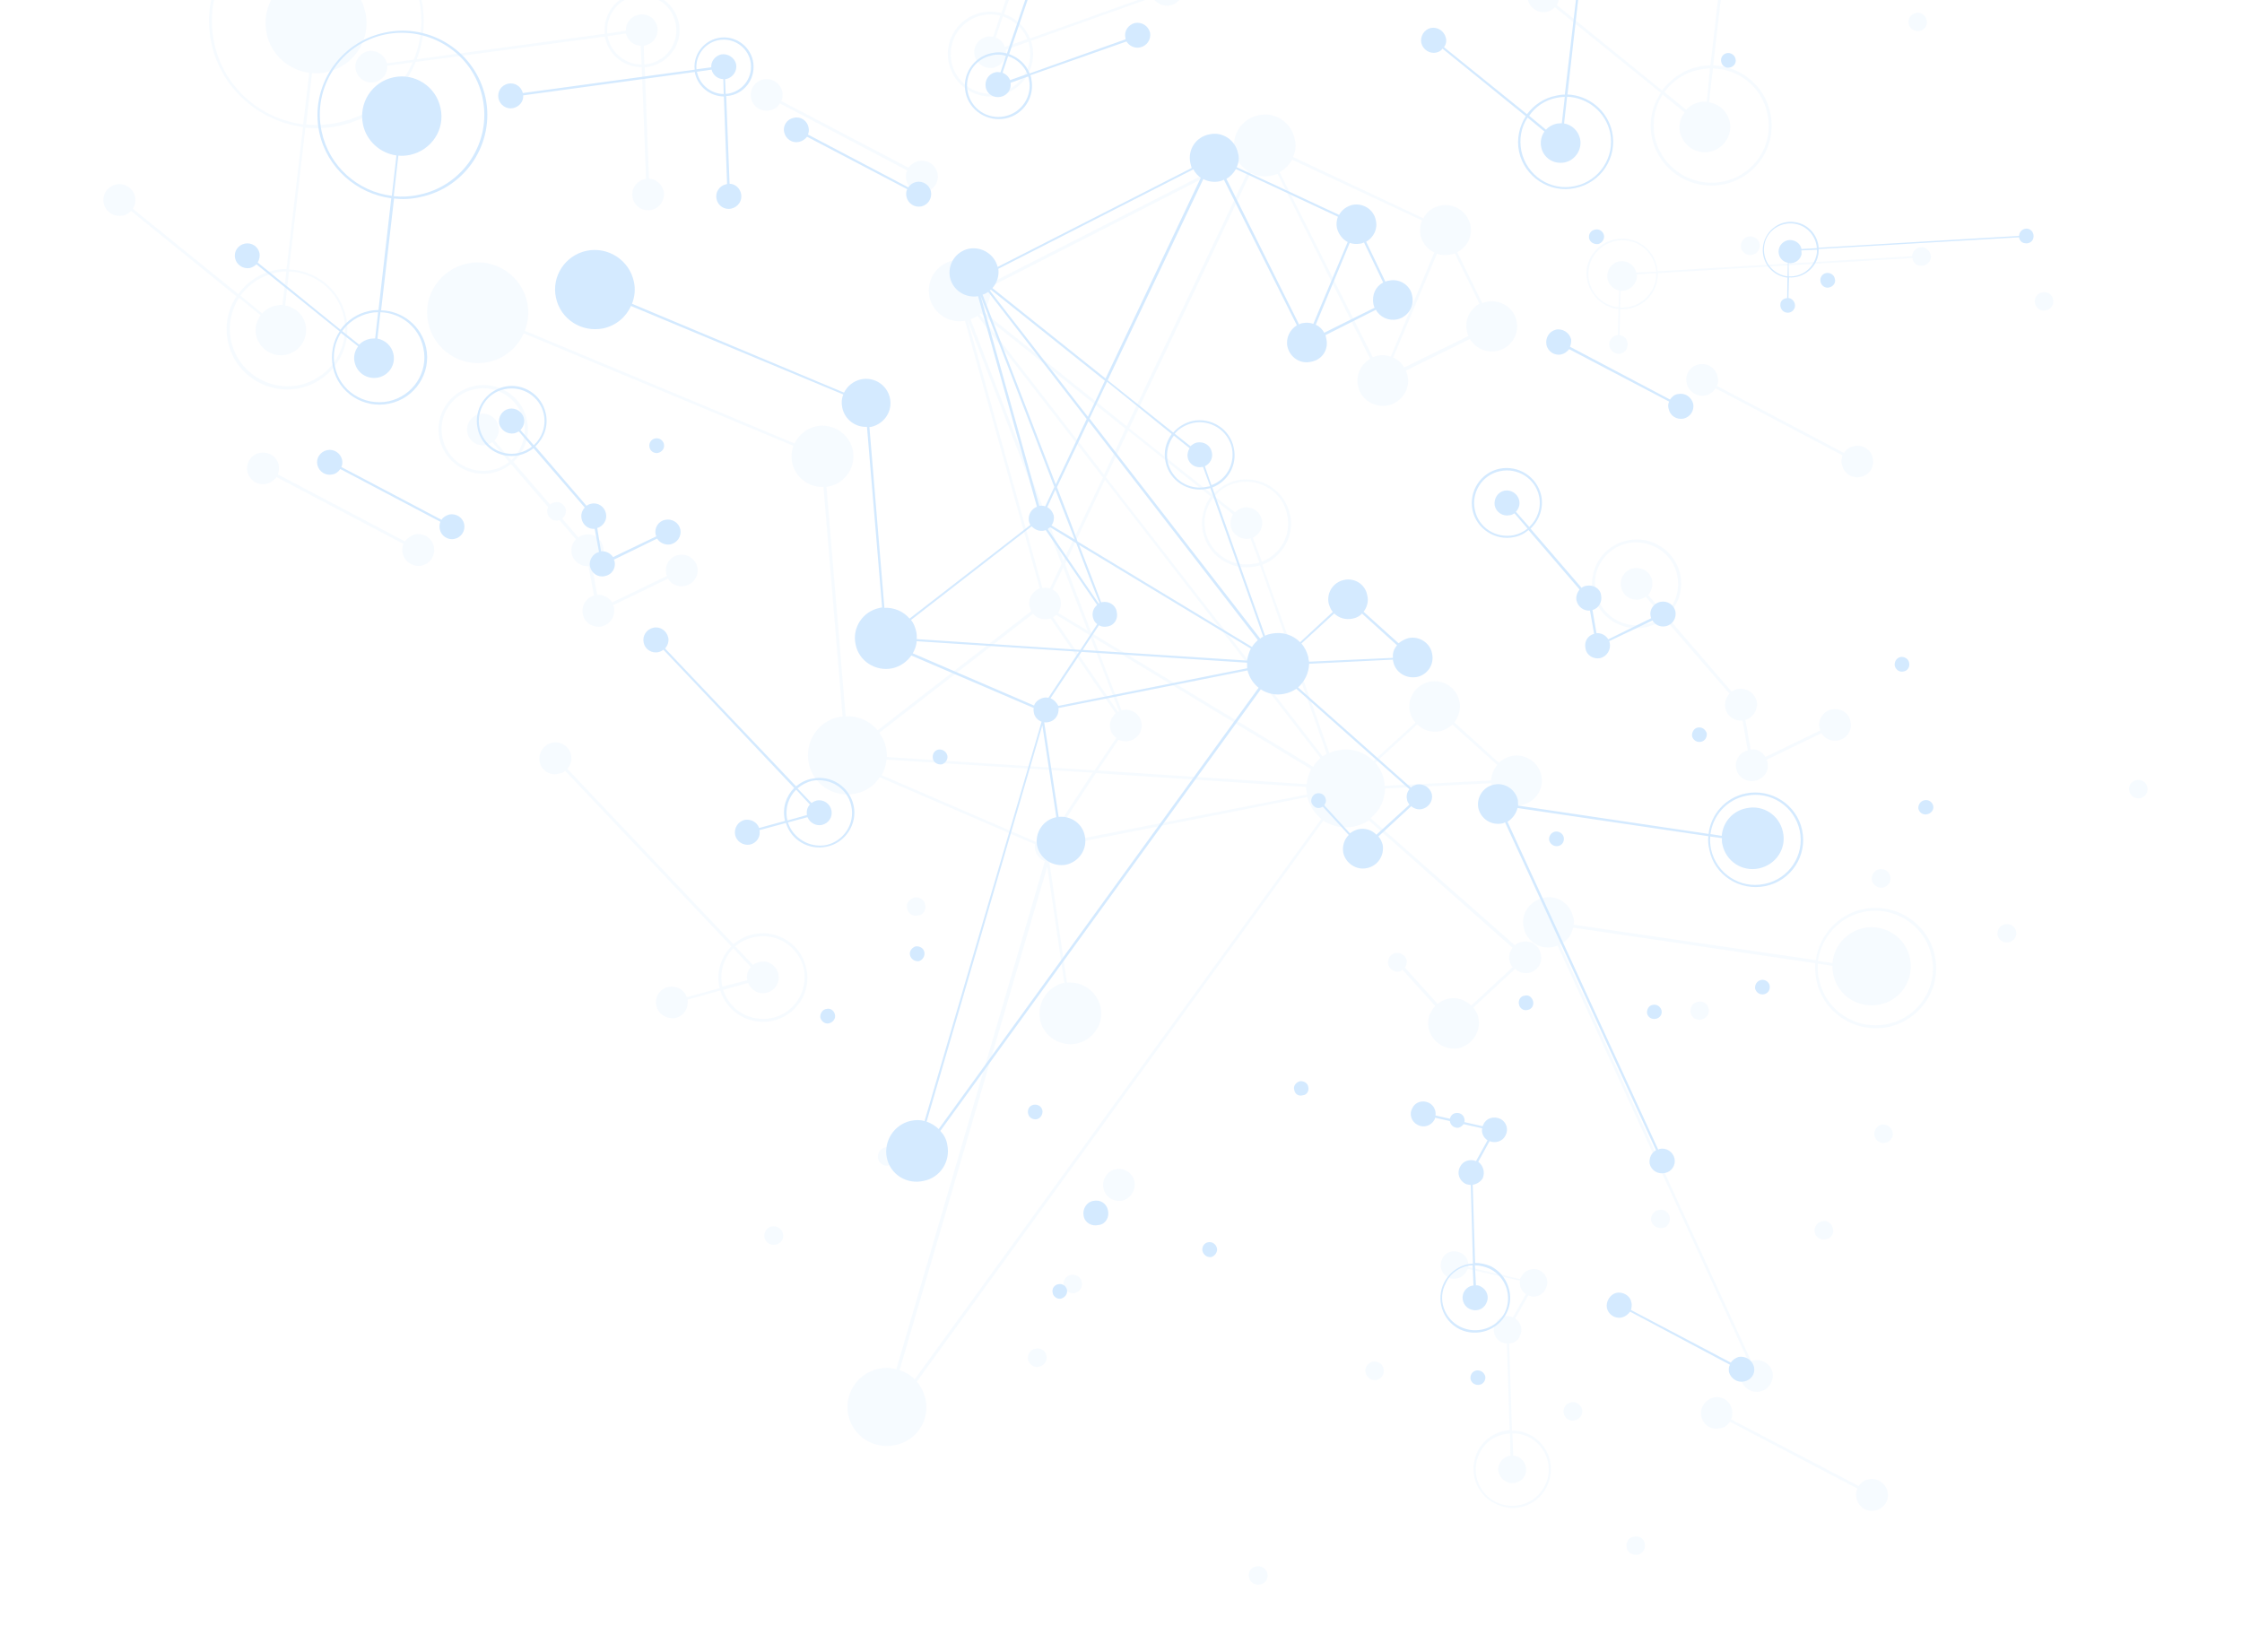 <svg width="836" height="616" viewBox="0 0 836 616" fill="none" xmlns="http://www.w3.org/2000/svg">
<g opacity="0.2">
<path d="M210.98 189.938C210.473 188.07 208.67 186.817 206.793 187.32C204.866 187.623 203.668 189.485 204.109 191.348C204.486 193.205 206.354 194.464 208.226 194.026C210.093 193.653 211.297 191.726 210.98 189.938Z" fill="#D4EAFF"/>
<path d="M334.373 430.434C333.866 428.566 332.058 427.378 330.12 427.811C328.183 428.243 327.12 430.051 327.361 431.963C327.803 433.826 329.676 435.02 331.489 434.512C333.546 434.219 334.679 432.351 334.373 430.434Z" fill="#D4EAFF"/>
<path d="M291.927 459.941C291.605 458.218 289.737 456.96 287.875 457.268C285.883 457.566 284.739 459.563 285.045 461.48C285.432 463.208 287.42 464.607 289.238 464.034C291.225 463.801 292.434 461.809 291.927 459.941Z" fill="#D4EAFF"/>
<path d="M403.348 477.969C403.096 476.187 401.158 474.988 399.361 475.302C397.354 475.794 396.176 477.397 396.667 479.459C397.049 481.252 398.922 482.446 400.649 482.192C402.591 481.694 403.839 480.032 403.348 477.969Z" fill="#D4EAFF"/>
<path d="M515.912 510.447C515.671 508.535 513.732 507.336 511.865 507.709C509.988 508.212 508.794 510.01 509.182 511.738C509.678 513.735 511.486 514.924 513.223 514.54C515.155 514.172 516.348 512.375 515.912 510.447Z" fill="#D4EAFF"/>
<path d="M649.142 92.347C649.649 94.215 651.457 95.403 653.324 95.03C655.321 94.668 656.46 92.735 656.143 90.948C655.711 88.955 653.768 87.821 651.901 88.194C649.958 88.692 648.895 90.5 649.142 92.347Z" fill="#D4EAFF"/>
<path d="M342.401 341.334C344.252 341.156 345.45 339.293 345.014 337.366C344.707 335.449 342.699 334.309 341.032 334.633C339.09 335.131 337.701 336.913 338.268 338.851C338.645 340.708 340.523 341.837 342.401 341.334Z" fill="#D4EAFF"/>
<path d="M618.607 451.157C616.549 451.45 615.411 453.382 615.662 455.164C616.169 457.032 618.103 458.296 620.045 457.798C621.831 457.614 622.97 455.682 622.593 453.825C622.282 451.972 620.484 450.654 618.607 451.157Z" fill="#D4EAFF"/>
<path d="M676.667 459.51C677.103 461.438 678.922 462.496 680.859 462.064C682.786 461.76 683.985 459.898 683.472 458.095C683.041 456.103 681.368 454.86 679.426 455.357C677.494 455.725 676.285 457.717 676.667 459.51Z" fill="#D4EAFF"/>
<path d="M697.971 328.198C698.413 330.061 700.281 331.319 702.148 330.946C704.086 330.513 705.284 328.651 704.842 326.788C704.596 324.941 702.592 323.737 700.725 324.11C698.788 324.543 697.66 326.346 697.971 328.198Z" fill="#D4EAFF"/>
<path d="M633.068 373.535C631.141 373.838 630.068 375.776 630.385 377.563C630.691 379.48 632.575 380.544 634.376 380.166C636.314 379.733 637.572 377.941 637.125 376.143C636.759 374.156 634.94 373.097 633.068 373.535Z" fill="#D4EAFF"/>
<path d="M589.967 525.559C589.459 523.691 587.657 522.438 585.784 522.876C583.852 523.244 582.654 525.106 583.09 527.034C583.477 528.761 585.27 530.144 587.087 529.572C589.14 529.344 590.283 527.346 589.967 525.559Z" fill="#D4EAFF"/>
<path d="M698.967 423.435C699.219 425.218 701.147 426.546 703.019 426.108C704.951 425.74 706.15 423.878 705.703 422.08C705.261 420.217 703.393 418.959 701.526 419.332C699.719 419.775 698.585 421.643 698.967 423.435Z" fill="#D4EAFF"/>
<path d="M610.713 579.688C612.585 579.25 613.713 577.447 613.276 575.52C612.97 573.603 611.222 572.484 609.28 572.982C607.298 573.15 606.23 575.023 606.531 577.005C606.782 578.787 608.65 580.046 610.713 579.688Z" fill="#D4EAFF"/>
<path d="M762.892 115.717C764.824 115.349 766.023 113.486 765.521 111.554C765.269 109.771 763.396 108.578 761.524 109.016C759.597 109.319 758.398 111.181 758.775 113.039C759.277 114.971 760.954 116.15 762.892 115.717Z" fill="#D4EAFF"/>
<path d="M715.828 11.517C717.76 11.149 718.964 9.222 718.386 7.414C718.004 5.621 716.196 4.432 714.46 4.816C712.528 5.184 711.269 6.976 711.711 8.839C712.017 10.756 714.021 11.96 715.828 11.517Z" fill="#D4EAFF"/>
<path d="M472.619 586.747C472.177 584.885 470.309 583.626 468.437 584.064C466.515 584.302 465.251 586.159 465.743 588.222C466.125 590.014 467.998 591.208 469.87 590.77C471.797 590.467 472.991 588.67 472.619 586.747Z" fill="#D4EAFF"/>
<path d="M800.738 293.519C800.361 291.661 798.488 290.468 796.551 290.901C794.749 291.279 793.425 293.066 793.992 295.004C794.374 296.797 796.247 297.99 797.984 297.607C799.846 297.298 801.18 295.382 800.738 293.519Z" fill="#D4EAFF"/>
<path d="M751.766 347.241C751.45 345.454 749.576 344.26 747.579 344.623C745.712 344.996 744.513 346.858 744.885 348.781C745.332 350.578 747.14 351.767 749.012 351.329C750.944 350.961 752.208 349.104 751.766 347.241Z" fill="#D4EAFF"/>
<path d="M387.503 509.599C389.446 509.101 390.634 507.369 390.197 505.441C389.946 503.659 387.953 502.325 386.07 502.893C384.213 503.136 382.945 505.058 383.321 506.916C383.638 508.703 385.566 510.032 387.503 509.599Z" fill="#D4EAFF"/>
<path d="M247.479 71.326C246.843 68.599 244.565 66.72 242.012 66.647L240.408 25.075C241.071 24.997 241.597 24.974 242.265 24.832C249.879 23.155 254.728 15.841 253.095 8.335C251.398 0.825 243.976 -4.01 236.502 -2.452C229.426 -0.929 224.84 5.558 225.525 12.597L144.267 23.604C143.532 20.478 140.407 18.531 137.215 19.06C134.068 19.853 131.918 22.945 132.653 26.071C133.383 29.262 136.563 31.343 139.705 30.615C142.641 30.001 144.554 27.412 144.39 24.527L225.507 13.639C225.502 13.704 225.552 13.904 225.667 14.109C227.05 20.616 232.858 25.125 239.295 25.052L240.893 66.688C240.763 66.678 240.627 66.732 240.427 66.781C237.219 67.505 235.205 70.542 235.875 73.663C236.524 77.043 239.72 78.93 242.922 78.272C246.059 77.608 248.083 74.441 247.479 71.326ZM236.55 -1.404C243.551 -2.804 250.483 1.6 251.896 8.566C253.439 15.542 248.958 22.364 241.886 23.823C241.414 23.981 240.822 23.999 240.23 24.017L240.061 17.085C240.192 17.096 240.327 17.041 240.463 16.987C243.736 16.269 245.755 13.167 245.09 9.981C244.426 6.795 241.306 4.784 238.098 5.507C235.233 6.061 233.255 8.645 233.358 11.46L226.453 12.475C225.782 6.09 230.141 -0.023 236.55 -1.404ZM226.605 13.858C226.55 13.723 226.561 13.593 226.571 13.463L233.406 12.508C234.046 15.169 236.33 16.983 238.883 17.056L239.242 24.068C233.272 24.049 227.965 19.84 226.605 13.858Z" fill="#D4EAFF"/>
<path d="M628.907 142.814C629.572 146 632.817 148.087 635.954 147.423C637.62 147.099 638.882 146.09 639.708 144.786L687.057 169.775C686.708 170.857 686.414 172.074 686.848 173.218C687.437 176.528 690.622 178.544 693.764 177.816C697.026 177.228 699.121 174.001 698.261 170.8C697.787 167.695 694.542 165.608 691.334 166.331C689.668 166.655 688.482 167.54 687.586 168.904L640.237 143.914C640.721 142.778 640.819 141.546 640.451 140.407C639.787 137.221 636.732 135.215 633.464 135.868C630.333 136.467 628.183 139.559 628.907 142.814Z" fill="#D4EAFF"/>
<path d="M280.035 36.657C280.765 39.847 283.885 41.859 287.157 41.141C288.693 40.806 290.015 39.868 290.841 38.563L338.255 63.558C337.781 64.564 337.683 65.796 337.91 67.055C338.575 70.24 341.76 72.257 345.033 71.539C348.235 70.881 350.254 67.779 349.589 64.593C348.86 61.402 345.679 59.321 342.537 60.049C340.936 60.378 339.544 61.377 338.794 62.557L291.369 37.691C291.789 36.55 291.947 35.388 291.714 34.195C290.985 31.004 287.804 28.922 284.667 29.586C281.395 30.304 279.376 33.406 280.035 36.657Z" fill="#D4EAFF"/>
<path d="M92.225 175.828C92.955 179.019 96.07 181.095 99.272 180.437C100.878 180.043 102.265 179.109 103.086 177.869L150.44 202.794C149.966 203.8 149.933 205.038 150.1 206.226C150.825 209.482 154.01 211.498 157.207 210.905C160.414 210.182 162.504 207.02 161.774 203.829C161.115 200.578 157.99 198.632 154.793 199.225C153.247 199.689 151.86 200.623 150.974 201.858L103.56 176.863C104.039 175.791 104.132 174.624 103.909 173.301C103.24 170.18 100.049 168.229 96.782 168.882C93.58 169.54 91.626 172.647 92.225 175.828Z" fill="#D4EAFF"/>
<path d="M634.386 528.059C635.045 531.31 638.1 533.316 641.313 532.528C642.898 532.393 644.22 531.455 645.051 530.085L692.601 555.025C692.051 556.156 691.958 557.324 692.251 558.587C692.91 561.838 696.025 563.914 699.298 563.196C702.505 562.473 704.519 559.436 703.855 556.25C703.196 552.999 700.015 550.918 696.748 551.571C695.082 551.895 693.89 552.844 693.07 554.084L645.45 529.203C645.984 528.267 646.092 526.905 645.865 525.647C645.205 522.396 642.09 520.32 638.878 521.108C635.796 521.906 633.706 525.068 634.386 528.059Z" fill="#D4EAFF"/>
<path d="M423.003 440.508C422.339 437.323 419.218 435.311 415.951 435.964C412.884 436.568 410.785 439.86 411.449 443.046C412.048 446.226 415.169 448.237 418.425 447.714C421.573 446.921 423.597 443.754 423.003 440.508Z" fill="#D4EAFF"/>
<path d="M568.153 345.838C569.124 350.941 574.178 354.216 579.322 353.06C579.724 352.962 580.196 352.804 580.803 352.591L652.073 507.867C649.943 509.068 648.743 511.779 649.258 514.365C649.867 517.416 653.113 519.503 656.25 518.839C659.452 518.181 661.547 514.954 660.953 511.709C660.278 508.653 657.032 506.566 653.83 507.225C653.564 507.269 653.288 507.442 652.957 507.481L581.687 352.205C584.279 350.976 586.04 348.636 586.589 345.873L676.867 359.147C676.701 361.222 676.921 363.394 677.332 365.646C679.911 377.73 691.832 385.403 704.168 382.929C716.124 380.293 724.088 368.463 721.444 356.373C718.936 344.23 706.89 336.481 694.749 338.971C685.138 341.01 678.336 348.952 677.09 357.99L586.807 344.781C586.945 343.879 587.017 342.971 586.578 341.891C585.472 336.843 580.614 333.584 575.6 334.75C570.325 335.895 566.982 340.785 568.153 345.838ZM694.862 340.024C706.406 337.617 717.885 345.059 720.25 356.539C722.805 368.099 715.403 379.452 703.729 381.849C692.186 384.257 680.706 376.814 678.341 365.334C677.785 363.267 677.744 361.306 677.839 359.29L683.285 360.116C683.208 361.089 683.441 362.282 683.559 363.271C685.22 371.235 692.963 376.161 700.898 374.575C708.903 372.929 713.858 365.101 712.187 357.266C710.581 349.437 702.782 344.376 694.908 346.032C688.433 347.408 683.8 352.847 683.303 359.073L677.852 358.312C679.143 349.539 685.652 341.965 694.862 340.024Z" fill="#D4EAFF"/>
<path d="M345.136 521.686C344.54 519.289 343.477 516.985 341.851 515.158L493.447 306.004C496.693 308.09 500.819 309.007 504.754 308.211C506.751 307.849 508.72 307.027 510.388 305.854L564.008 353.404C562.921 354.688 562.52 356.418 562.847 358.076C563.025 359.135 563.485 359.954 564.02 360.65L548.575 374.951C546.448 372.823 543.26 371.655 540.053 372.378C538.452 372.707 537.146 373.451 536.03 374.276L523.853 360.773C524.361 360.161 524.64 359.139 524.532 358.021C524.025 356.153 522.277 355.035 520.154 355.322C518.413 355.771 517.279 357.638 517.596 359.425C518.028 361.418 519.836 362.606 521.898 362.249C522.24 362.08 522.592 361.782 522.998 361.619L535.175 375.121C533.103 377.24 532.002 380.351 532.737 383.477C533.838 388.59 538.967 391.741 543.961 390.834C548.915 389.597 552.323 384.713 551.292 379.54C551.01 378.147 550.326 376.853 549.37 375.667L564.957 361.247C566.238 362.458 567.957 363.118 570.085 362.765C573.357 362.048 575.381 358.881 574.521 355.679C573.862 352.429 570.737 350.482 567.6 351.146C566.536 351.322 565.571 351.897 564.808 352.424L511.042 305.058C514.47 302.395 516.366 298.369 516.452 294.003L556.177 292.017C556.216 292.346 556.255 292.676 556.295 293.005C557.461 298.124 562.324 301.318 567.268 300.212C572.538 299.131 575.821 294.172 574.78 289.129C573.608 284.075 568.554 280.8 563.545 281.901C561.804 282.35 560.096 283.192 558.884 284.401L542.301 269.372C543.917 267.217 544.867 264.355 544.182 261.429C543.076 256.381 538.152 253.116 532.948 254.202C528.004 255.308 524.591 260.257 525.697 265.306C526.089 266.969 526.773 268.263 527.794 269.454L512.153 283.74C508.685 280.33 503.893 278.708 498.819 279.804C497.69 279.975 496.62 280.216 495.721 280.797L470.68 210.596C478.197 207.671 482.832 199.752 481.035 191.842C478.995 182.869 470.326 177.217 461.316 179.108C457.648 179.86 454.467 181.89 452.289 184.523L421.067 159.711L466.332 64.445C468.662 65.675 471.38 66.153 474.125 65.458C474.853 65.386 475.601 65.054 476.404 64.857L510.929 133.792C507.488 135.801 505.537 139.692 506.385 143.871C507.296 148.904 512.414 152.184 517.614 151.164C522.628 149.997 525.976 145.043 524.865 140.06C524.656 139.39 524.446 138.721 524.227 138.181L548.134 126.383C550.027 129.797 554.206 131.697 558.276 130.847C563.285 129.746 566.628 124.857 565.527 119.743C564.486 114.7 559.493 111.495 554.358 112.521C553.756 112.669 553.154 112.817 552.682 112.975L543.367 94.022C547.129 92.104 549.156 88.088 548.308 83.909C547.137 78.855 542.148 75.585 537.139 76.687C534.143 77.231 531.967 79.015 530.727 81.397L482.159 58.529C483.107 56.516 483.363 54.121 482.767 51.724C481.488 45.552 475.373 41.605 469.36 42.953C463.026 44.21 459.128 50.295 460.272 56.521C460.536 57.325 460.865 58.135 461.069 58.869L369.073 105.764C367.659 99.647 361.658 95.904 355.46 97.107C349.251 98.439 345.294 104.454 346.568 110.69C347.857 116.732 353.712 120.659 359.829 119.646L387.703 219.312C384.921 220.461 383.324 223.205 383.813 226.116C384.093 226.725 384.432 227.405 384.526 227.869L327.24 272.313C324.375 268.756 319.995 266.905 315.324 267.054L308.174 181.508C308.44 181.464 308.766 181.49 309.103 181.386C315.311 180.054 319.269 174.039 317.995 167.802C316.711 161.695 310.535 157.678 304.332 158.945C300.658 159.762 297.843 162.148 296.275 165.351L195.693 123.322C197 120.097 197.361 116.406 196.602 112.756C194.46 102.599 184.418 96.055 174.269 98.247C164.055 100.434 157.43 110.283 159.702 120.45C161.91 130.612 171.827 137.081 182.03 135.023C188.173 133.686 192.959 129.63 195.29 124.268L295.876 166.233C295.129 168.197 294.958 170.337 295.38 172.459C296.51 178.032 301.587 181.831 307.056 181.549L314.195 267.225C313.739 267.189 313.272 267.282 312.81 267.311C304.865 269.026 299.92 276.725 301.581 284.689C303.193 292.454 310.986 297.579 318.926 295.928C322.79 295.192 326.056 292.908 328.01 289.8L385.924 314.784C385.867 315.498 385.745 316.206 386.009 317.01C386.511 318.943 387.897 320.489 389.621 321.084L334.212 510.567C332.162 509.947 329.94 509.835 327.667 510.371C319.797 511.962 314.656 519.645 316.317 527.61C317.989 535.444 325.722 540.5 333.662 538.849C341.792 537.279 346.807 529.521 345.136 521.686ZM397.484 313.814C397.082 312.281 395.68 310.929 394.157 310.285L408.643 288.272L487.037 293.418C486.959 294.391 487.268 295.46 487.401 296.254L397.484 313.814ZM489.669 285.927L406.975 235.991C403.989 228.182 400.62 219.429 397.15 210.276L411.991 178.892L492.421 282.687C491.24 283.507 490.364 284.612 489.669 285.927ZM395.482 223.783C395.1 221.991 394.155 220.675 392.457 219.757L396.455 211.591C399.665 219.875 402.711 227.754 405.597 235.164L394.578 228.541C395.349 227.101 395.869 225.511 395.482 223.783ZM396.532 208.987C383.541 175.252 368.576 136.66 361.907 119.094C362.791 118.707 363.675 118.321 364.504 117.8L411.27 178.052L396.532 208.987ZM365.278 117.144C365.414 117.089 365.56 116.905 365.7 116.786L419.677 159.861L411.684 176.975L365.278 117.144ZM360.828 119.464C367.627 137.041 382.572 175.892 395.841 210.237L391.5 219.419C390.733 219.162 389.564 219.004 388.691 219.26L360.828 119.464ZM393.863 229.267L406.256 236.783C410.782 248.304 414.575 258.331 417.302 265.271C417.107 265.256 417.036 265.316 416.896 265.435L392.677 230.151C393.16 229.864 393.381 229.555 393.863 229.267ZM425.58 269.261C424.855 266.005 421.73 264.058 418.457 264.776C418.392 264.771 418.257 264.825 418.246 264.955C415.948 259.224 412.199 249.462 407.633 237.61L488.879 286.777C488.087 288.476 487.405 290.445 487.185 292.386L409.313 287.281L417.051 275.824C418.193 276.307 419.612 276.616 420.953 276.266C424.149 275.673 426.304 272.516 425.58 269.261ZM528.464 270.095C530.586 272.288 533.789 273.261 537.051 272.673C538.798 272.16 540.375 271.307 541.582 270.163L558.295 285.203C556.922 286.79 556.164 288.883 555.993 291.023L516.269 293.009C516.265 292.226 516.252 291.572 516.048 290.838C515.588 288.387 514.389 286.137 512.823 284.381L528.464 270.095ZM461.515 179.907C469.987 178.169 478.346 183.6 479.921 191.819C481.679 199.399 477.482 206.766 470.513 209.408L467.158 200.46C469.745 199.295 471.081 196.53 470.571 193.879C469.906 190.693 466.661 188.607 463.524 189.27C462.314 189.63 461.284 190.201 460.56 191.057L452.899 185.094C455.013 182.456 457.982 180.604 461.515 179.907ZM467.963 210.118C459.491 211.857 451.322 206.506 449.496 198.136C448.539 193.687 449.613 189.27 452.261 185.696L459.715 191.773C459.025 193.023 458.635 194.623 458.902 196.211C459.626 199.467 462.882 201.424 466.079 200.83C466.084 200.765 466.22 200.711 466.225 200.646L469.634 209.729C468.956 210.001 468.489 210.095 467.963 210.118ZM451.455 185.109C448.797 188.813 447.496 193.604 448.553 198.453C450.532 207.356 459.262 213.078 468.206 211.182C468.673 211.088 469.34 210.946 469.872 210.858L494.717 281.043C494.305 281.271 493.748 281.684 493.195 282.031L412.394 177.946L420.674 160.528L451.455 185.109ZM551.678 113.221C548.171 115.226 546.009 119.295 546.987 123.485C547.142 124.02 547.225 124.614 547.565 125.293L523.598 137.021C522.614 135.377 521.338 134.1 519.498 133.301L535.771 94.656C537.31 95.106 539.065 95.311 540.737 94.922C541.464 94.85 541.871 94.686 542.478 94.474L551.678 113.221ZM530.268 82.208C529.477 83.907 529.397 85.728 529.643 87.576C530.253 90.626 532.299 92.943 534.829 94.124L518.606 132.968C517.078 132.389 515.317 132.249 513.581 132.633C513.104 132.856 512.306 132.988 511.894 133.216L477.113 64.196C479.243 62.995 480.747 61.418 481.815 59.545L530.268 82.208ZM465.401 63.783L420.146 158.919L366.485 116C368.572 113.686 369.694 110.317 369.241 106.952L461.513 59.883C462.437 61.458 463.778 62.74 465.401 63.783ZM385.171 228.835C386.486 230.441 388.787 231.212 390.985 230.8C391.181 230.815 391.392 230.636 391.783 230.667L416.001 265.951C414.573 267.403 413.354 269.525 414.031 271.733C414.308 273.191 415.138 274.301 416.25 275.173L408.134 287.252L330.713 282.249C330.681 281.007 330.633 279.959 330.4 278.765C329.914 276.638 329.07 274.874 327.89 273.213L385.171 228.835ZM328.73 289.009C329.787 287.266 330.404 285.292 330.57 283.217L407.409 288.108L393.134 309.943C392.357 309.815 391.635 309.823 390.696 310.075C388.503 310.422 386.939 311.929 386.257 313.897L328.73 289.009ZM390.509 323.113L396.884 366.566C396.748 366.621 396.748 366.621 396.628 366.481C390.545 367.888 386.647 373.973 387.791 380.199C389.13 386.441 395.185 390.318 401.449 389.121C407.657 387.789 411.761 381.59 410.406 375.543C409.041 369.625 403.698 365.87 397.817 366.38L391.295 321.479C391.872 321.655 392.534 321.577 393.131 321.495C396.333 320.836 398.332 317.994 397.793 314.883L487.459 297.172C488.374 300.508 490.183 303.328 492.711 305.358L341.066 514.312C339.555 512.691 337.546 511.551 335.436 510.861L390.509 323.113Z" fill="#D4EAFF"/>
<path d="M373.383 4.881C371.006 4.234 368.518 4.166 366.049 4.687C357.442 6.48 351.913 14.915 353.793 23.419C355.543 31.913 364.023 37.485 372.57 35.621C381.178 33.828 386.701 25.458 384.896 16.829C384.747 16.23 384.583 15.825 384.434 15.226L429.822 -0.993C431.085 1.262 433.671 2.577 436.406 2.013C439.613 1.289 441.703 -1.872 441.033 -4.993C440.309 -8.249 437.058 -10.271 433.911 -9.478C430.643 -8.825 428.689 -5.717 429.419 -2.526C429.464 -2.262 429.518 -2.127 429.563 -1.862L384.044 14.347C382.294 9.965 378.686 6.674 374.405 5.223L397.461 -62.51C398.423 -62.238 399.592 -62.079 400.726 -62.315C403.933 -63.038 406.023 -66.2 405.228 -69.396C404.629 -72.577 401.448 -74.658 398.241 -73.935C395.034 -73.212 393.085 -70.169 393.684 -66.989C394.006 -65.266 395.081 -63.94 396.454 -63.047L373.383 4.881ZM383.827 17.07C385.553 25.04 380.397 32.917 372.447 34.698C364.376 36.338 356.518 31.208 354.792 23.238C353.131 15.274 358.222 7.391 366.232 5.681C368.566 5.214 370.858 5.267 372.979 5.827L370.381 13.713C369.539 13.581 368.756 13.518 367.953 13.715C364.746 14.438 362.732 17.476 363.402 20.596C364.066 23.782 367.246 25.863 370.443 25.27C373.45 24.596 375.524 21.629 375.045 18.589L383.49 15.542C383.649 16.012 383.738 16.541 383.827 17.07ZM383.106 14.598L374.671 17.515C374.214 15.846 372.872 14.565 371.279 13.981L373.941 6.1C378.032 7.471 381.4 10.481 383.106 14.598Z" fill="#D4EAFF"/>
<path d="M602.639 115.134C602.84 115.085 603.161 115.176 603.552 115.207L603.303 124.912C601.717 125.046 600.445 126.185 600.055 127.785C599.835 129.726 601.074 131.456 602.945 131.867C604.755 132.207 606.624 130.985 606.844 129.045C607.26 127.12 606.026 125.325 604.085 124.974C604.02 124.969 603.889 124.959 603.889 124.959L604.074 115.249C610.8 115.655 616.806 111.109 617.925 104.476C618.068 103.508 618.201 102.67 618.203 101.822L713.072 96.208C713.284 97.661 714.244 98.782 715.734 99.031C717.734 99.452 719.614 98.101 719.954 96.301C720.235 94.43 718.875 92.56 717.13 92.225C715.184 91.939 713.451 93.106 713.029 95.095C713.019 95.225 712.938 95.414 712.928 95.544L618.059 101.158C617.672 95.318 613.29 90.204 607.333 89.207C600.027 87.84 593.148 92.643 591.726 99.774C590.63 106.931 595.464 113.778 602.639 115.134ZM617.404 104.434C616.185 110.667 610.45 115.105 604.055 114.66L604.226 108.408C606.959 108.691 609.673 106.754 610.297 103.867C610.333 103.413 610.32 102.759 610.356 102.305L617.48 101.829C617.674 102.693 617.541 103.531 617.404 104.434ZM607.286 89.79C613.048 90.772 617.054 95.66 617.657 101.256L610.147 101.636C609.715 99.643 608.019 97.876 605.692 97.43C602.714 96.931 599.995 98.933 599.431 101.89C598.807 104.777 600.741 107.673 603.775 108.307L603.539 114.553C603.087 114.452 602.957 114.442 602.561 114.475C595.772 113.216 591.178 106.649 592.503 99.902C593.704 93.079 600.367 88.52 607.286 89.79Z" fill="#D4EAFF"/>
<path d="M300.666 361.108C298.822 352.15 290.022 346.487 281.083 348.319C278.152 348.869 275.616 350.233 273.499 352.087L211.531 286.641C212.818 285.307 213.365 283.393 212.928 281.466C212.329 278.285 209.078 276.263 205.876 276.922C202.669 277.645 200.574 280.871 201.238 284.057C201.898 287.308 205.143 289.394 208.366 288.477C209.229 288.35 210.037 288.088 210.746 287.426L272.715 352.873C268.933 356.683 267.043 362.275 268.238 367.853C268.223 368.048 268.267 368.312 268.387 368.452L256.114 371.78C255.093 368.958 252.197 367.421 249.266 367.971C246.064 368.629 244.05 371.666 244.709 374.917C245.374 378.103 248.564 380.054 251.751 379.591C254.888 378.927 256.902 375.89 256.368 372.714L268.581 369.316C271.079 377.478 279.48 382.391 287.952 380.652C296.896 378.755 302.651 369.946 300.666 361.108ZM269.308 367.612C268.212 362.434 269.88 357.15 273.445 353.584L279.975 360.566C278.823 361.845 278.216 363.689 278.663 365.487L269.352 367.877C269.347 367.941 269.297 367.742 269.308 367.612ZM269.65 369.075L278.977 366.491C280.009 369.184 282.829 370.845 285.635 370.22C288.837 369.562 290.921 366.465 290.262 363.214C289.532 360.023 286.487 357.888 283.21 358.67C282.211 358.852 281.453 359.313 280.759 359.78L274.159 352.857C276.065 351.182 278.521 350.007 281.191 349.437C289.673 347.569 297.837 352.985 299.738 361.229C301.362 369.648 296.04 377.969 287.709 379.588C279.839 381.179 272.059 376.708 269.65 369.075Z" fill="#D4EAFF"/>
<path d="M594.047 221.158C595.836 229.981 604.756 235.784 613.635 233.882C616.305 233.312 618.631 232.126 620.591 230.586L644.927 258.634C643.564 260.092 642.887 261.996 643.379 264.058C643.994 267.044 646.728 268.959 649.769 268.68L651.703 279.799C648.626 280.532 646.677 283.575 647.412 286.701C648.081 289.822 651.267 291.838 654.409 291.11C657.671 290.522 659.761 287.36 659.091 284.239C659.122 283.85 658.757 283.495 658.707 283.295L679.183 273.377C680.397 275.432 682.928 276.612 685.533 276.037C688.74 275.314 690.759 272.212 690.024 269.086C689.501 265.781 686.245 263.824 682.972 264.542C679.906 265.146 677.821 268.243 678.421 271.423C678.65 271.833 678.695 272.098 678.739 272.362L658.334 282.221C657.109 280.296 654.91 279.076 652.777 279.493L650.838 268.439C653.729 267.56 655.608 264.577 655.068 261.467C654.208 258.265 651.213 256.329 647.886 256.912C647.088 257.045 646.405 257.382 645.646 257.843L621.446 229.74C625.624 225.897 627.785 220.195 626.555 214.223C624.576 205.32 615.846 199.598 606.837 201.489C597.823 203.446 592.007 212.184 594.047 221.158ZM625.416 214.524C626.481 220.091 624.732 225.565 620.71 229.094L614.593 221.884C615.755 220.475 616.372 218.501 616.076 216.455C615.411 213.269 612.291 211.258 608.958 211.905C605.751 212.629 603.797 215.736 604.462 218.922C605.126 222.107 608.246 224.119 611.378 223.52C612.252 223.263 613.06 223.002 613.628 222.46L619.936 229.751C618.111 231.237 615.921 232.367 613.522 232.828C605.05 234.567 596.817 229.211 595.116 220.917C593.155 212.602 598.603 204.357 606.884 202.537C615.351 200.864 623.721 206.165 625.416 214.524Z" fill="#D4EAFF"/>
<path d="M163.875 163.532C165.79 172.431 174.715 178.168 183.588 176.331C186.198 175.691 188.513 174.635 190.544 173.035L214.75 201.073C213.387 202.531 212.775 204.44 213.147 206.362C213.761 209.348 216.556 211.333 219.461 211.108L221.476 222.038C218.584 222.917 216.641 225.894 217.31 229.015C217.909 232.196 221.16 234.218 224.362 233.559C227.499 232.896 229.589 229.734 228.929 226.484C228.82 226.214 228.775 225.949 228.6 225.674L249.076 215.756C250.285 217.876 252.886 218.997 255.355 218.476C258.628 217.758 260.707 214.726 260.048 211.475C259.318 208.284 256.133 206.268 252.996 206.931C249.799 207.525 247.709 210.687 248.434 213.942C248.478 214.207 248.588 214.477 248.698 214.747L228.292 224.605C227.122 222.815 224.983 221.665 222.68 221.743L220.666 210.813C223.688 209.945 225.571 206.897 224.891 203.906C224.222 200.785 221.112 198.644 217.904 199.367C217.101 199.564 216.288 199.891 215.66 200.363L191.399 172.19C195.642 168.351 197.743 162.58 196.508 156.673C194.664 147.715 185.739 141.977 176.79 143.939C167.705 145.955 161.96 154.634 163.875 163.532ZM195.369 156.973C196.439 162.476 194.56 167.939 190.658 171.608L184.355 164.253C185.708 162.925 186.259 160.945 185.893 158.958C185.229 155.773 182.114 153.696 178.846 154.349C175.639 155.073 173.62 158.175 174.284 161.36C174.884 164.541 178.129 166.628 181.336 165.904C182.145 165.643 182.822 165.37 183.581 164.909L189.824 172.195C187.994 173.745 185.88 174.752 183.415 175.208C175.069 177.022 166.704 171.655 165.009 163.296C163.178 154.992 168.556 146.806 176.958 145.127C185.244 143.243 193.473 148.664 195.369 156.973Z" fill="#D4EAFF"/>
<path d="M609.843 -59.856C613.338 -42.804 627.4 -30.717 643.953 -28.483L637.769 24.346C636.385 24.431 634.935 24.511 633.529 24.856C627.727 26.025 622.994 29.433 619.762 33.743L580.507 1.894C581.272 0.519 581.587 -0.957 581.26 -2.615C580.53 -5.806 577.41 -7.817 574.273 -7.153C571.126 -6.36 568.922 -3.403 569.711 -0.142C570.376 3.043 573.686 5.135 576.698 4.396C578.028 4.176 578.998 3.536 579.787 2.685L619.299 34.62C616.102 39.325 614.708 45.284 615.987 51.455C618.696 63.55 630.551 71.218 642.757 68.733C655.039 66.124 662.743 54.273 660.104 42.118C658.032 31.902 649.025 24.722 638.818 24.364L644.936 -28.47C649.034 -28.012 653.248 -28.198 657.253 -29.053C678.94 -33.588 692.973 -54.854 688.32 -76.307C683.738 -97.818 662.401 -111.66 640.774 -107.055C619.087 -102.52 605.261 -81.368 609.843 -59.856ZM633.637 25.974C634.972 25.689 636.427 25.544 637.616 25.443L636.422 37.944C635.509 37.871 634.526 37.858 633.918 38.071C631.785 38.488 630.067 39.461 628.704 40.918L620.634 34.335C623.589 30.198 628.171 27.039 633.637 25.974ZM659.035 42.359C661.655 53.925 654.188 65.273 642.645 67.68C630.905 70.072 619.682 62.715 617.056 51.214C615.931 45.577 616.978 39.852 619.969 35.261L628.165 41.919C626.56 43.945 625.886 46.633 626.396 49.284C627.688 54.478 632.556 57.607 637.625 56.576C642.77 55.42 645.982 50.52 645.006 45.482C644.078 41.492 641.08 38.773 637.259 38.142L638.725 25.532C648.486 25.723 656.932 32.532 659.035 42.359ZM687.121 -76.076C691.619 -55.158 678.16 -34.499 657.135 -30.041C653 -29.197 649.046 -28.99 645.079 -29.437L647.268 -48.646C649.094 -48.501 650.94 -48.614 652.677 -48.998C662.945 -51.05 669.386 -61.044 667.369 -71.126C665.161 -81.287 654.984 -87.778 644.971 -85.64C634.762 -83.517 628.126 -73.539 630.339 -63.442C632.06 -55.407 638.502 -49.803 646.285 -48.66L644.036 -29.52C627.994 -31.584 614.373 -43.439 610.837 -59.973C606.408 -80.95 619.933 -101.604 640.958 -106.062C661.917 -110.524 682.752 -96.983 687.121 -76.076Z" fill="#D4EAFF"/>
<path d="M78.796 16.03C82.432 32.963 96.549 45.184 112.977 47.344L106.848 100.308C105.473 100.263 104.018 100.408 102.417 100.737C96.746 101.916 92.017 105.259 88.846 109.64L49.52 77.85C50.406 76.615 50.671 74.94 50.339 73.347C49.674 70.161 46.559 68.085 43.287 68.803C40.084 69.461 38 72.558 38.659 75.809C39.384 79.064 42.575 81.016 45.777 80.358C46.971 80.192 48.076 79.497 48.866 78.646L88.187 110.501C84.98 115.336 83.716 121.305 85 127.412C87.509 139.556 99.625 147.245 111.7 144.749C123.781 142.189 131.626 130.219 129.042 118.199C126.845 107.908 117.893 100.863 107.755 100.445L113.874 47.611C117.846 47.993 122.126 47.813 126.196 46.963C147.878 42.493 161.71 21.276 157.133 -0.301C152.615 -21.808 131.274 -35.585 109.652 -31.045C88.111 -26.694 74.284 -5.542 78.796 16.03ZM102.666 101.736C104.006 101.386 105.401 101.171 106.775 101.215L105.32 113.696C104.538 113.633 103.675 113.76 102.806 113.952C100.744 114.309 99.081 115.417 97.783 116.88L89.652 110.226C92.743 106.035 97.26 102.871 102.666 101.736ZM128.194 118.132C130.619 129.681 123.217 141.034 111.663 143.571C100.054 145.974 88.575 138.531 86.15 126.981C84.965 121.274 86.208 115.564 89.129 111.033L97.204 117.551C95.589 119.707 94.985 122.335 95.496 124.986C96.597 130.099 101.655 133.309 106.659 132.273C111.799 131.182 114.946 126.277 113.975 121.174C113.107 117.254 109.978 114.524 106.353 113.909L107.759 101.229C117.444 101.545 126.086 108.369 128.194 118.132ZM156.275 -0.239C160.773 20.679 147.184 41.328 126.099 45.715C122.029 46.565 118.14 46.777 114.168 46.395L116.352 27.25C118.042 27.45 119.888 27.337 121.761 26.899C131.904 24.771 138.475 14.788 136.262 4.691C134.18 -5.396 124.138 -11.941 113.995 -9.813C103.716 -7.631 97.28 2.298 99.418 12.519C101.084 20.419 107.586 26.094 115.309 27.167L113.055 46.371C97.012 44.308 83.326 32.447 79.855 15.919C75.356 -4.999 88.821 -25.724 109.966 -30.041C131.071 -34.687 151.781 -21.222 156.275 -0.239Z" fill="#D4EAFF"/>
<path d="M576.704 554.458C580.363 547.244 577.575 538.602 570.451 534.966C568.241 533.876 565.99 533.305 563.813 533.458L562.733 500.934C564.58 500.821 566.102 499.833 566.693 498.183C567.993 495.872 567.107 492.995 564.989 491.585L569.876 482.969C572.205 484.199 575.253 483.006 576.292 480.674C577.743 478.114 576.802 475.102 574.222 473.722C571.642 472.341 568.524 473.593 567.209 476.099C567.068 476.218 567.052 476.413 566.75 476.911L547.488 472.437C547.8 470.177 546.716 468.133 544.632 467.118C542.041 465.867 538.954 466.73 537.759 469.376C536.508 471.887 537.384 474.894 540.029 476.28C542.489 477.52 545.592 476.462 546.913 473.892C547.064 473.643 547.074 473.513 547.301 473.14L566.769 477.5C566.478 479.5 567.301 481.523 568.994 482.507L564.167 491.194C561.702 490.018 558.805 490.961 557.615 493.542C556.234 496.043 557.295 499.195 559.885 500.446C560.451 500.752 561.223 500.944 561.875 500.996L562.91 533.255C557.963 533.578 553.195 536.592 550.997 541.115C547.387 548.529 550.316 557.051 557.386 560.552C564.56 564.388 573.19 561.487 576.704 554.458ZM551.733 541.761C553.926 537.303 558.266 534.712 563.073 534.508L563.198 542.807C561.612 542.941 560.09 543.929 559.233 545.623C557.847 548.189 559.119 551.162 561.639 552.472C564.099 553.713 567.257 552.79 568.577 550.219C569.762 547.703 568.702 544.551 566.307 543.316C565.55 542.929 564.903 542.812 564.257 542.695L563.931 534.446C565.837 534.402 568.098 534.844 569.927 535.773C576.741 539.188 579.495 547.436 576.017 554.011C572.731 560.667 564.442 563.4 557.693 559.989C550.944 556.579 548.386 548.347 551.733 541.761Z" fill="#D4EAFF"/>
</g>
<path d="M247.57 165.577C247.227 164.114 245.795 163.151 244.259 163.485C242.789 163.825 241.892 165.189 242.165 166.712C242.437 168.235 243.999 169.208 245.405 168.863C246.946 168.464 247.907 167.105 247.57 165.577Z" fill="#D4EAFF"/>
<path d="M344.66 354.96C344.443 353.572 342.875 352.663 341.414 352.873C340.069 353.288 338.972 354.701 339.32 356.1C339.657 357.628 341.095 358.526 342.615 358.386C344.026 357.976 344.997 356.488 344.66 354.96Z" fill="#D4EAFF"/>
<path d="M311.31 378.209C310.967 376.745 309.535 375.783 308.189 376.197C306.669 376.337 305.682 378.021 305.894 379.473C306.367 380.947 307.734 381.904 309.139 381.56C310.751 381.101 311.718 379.677 311.31 378.209Z" fill="#D4EAFF"/>
<path d="M397.862 480.925C397.525 479.397 396.087 478.499 394.617 478.839C393.222 479.054 392.13 480.403 392.522 482.066C392.739 483.454 394.167 484.481 395.632 484.206C397.243 483.748 398.145 482.319 397.862 480.925Z" fill="#D4EAFF"/>
<path d="M487.826 405.217C487.609 403.829 486.166 402.996 484.711 403.141C483.165 403.605 482.138 404.959 482.611 406.432C482.883 407.955 484.256 408.848 485.802 408.384C487.252 408.304 488.229 406.75 487.826 405.217Z" fill="#D4EAFF"/>
<path d="M592.535 88.809C592.813 90.267 594.375 91.24 596.037 90.981C597.317 90.561 598.409 89.213 598.071 87.685C597.729 86.222 596.296 85.259 594.826 85.598C593.23 85.863 592.263 87.287 592.535 88.809Z" fill="#D4EAFF"/>
<path d="M351.228 284.996C352.508 284.576 353.54 283.158 353.257 281.764C352.92 280.236 351.422 279.268 349.962 279.478C348.431 279.748 347.525 281.242 347.857 282.835C348.074 284.223 349.567 285.255 351.228 284.996Z" fill="#D4EAFF"/>
<path d="M568.488 371.254C566.903 371.388 566.051 373.017 566.394 374.48C566.671 375.938 568.033 376.961 569.639 376.567C571.17 376.297 572.006 374.863 571.669 373.335C571.261 371.867 570.035 370.79 568.488 371.254Z" fill="#D4EAFF"/>
<path d="M614.156 377.835C614.493 379.363 616.001 380.201 617.472 379.861C618.937 379.587 619.904 378.163 619.556 376.764C619.214 375.301 617.716 374.333 616.311 374.678C614.785 374.883 614.009 376.387 614.156 377.835Z" fill="#D4EAFF"/>
<path d="M630.933 274.487C631.276 275.95 632.773 276.918 634.244 276.579C635.775 276.309 636.616 274.81 636.404 273.357C635.926 271.949 634.624 270.996 633.093 271.266C631.628 271.54 630.786 273.04 630.933 274.487Z" fill="#D4EAFF"/>
<path d="M579.799 310.088C578.329 310.428 577.422 311.922 577.644 313.245C577.982 314.773 579.479 315.741 580.945 315.466C582.541 315.202 583.387 313.638 583.105 312.245C582.767 310.717 581.265 309.814 579.799 310.088Z" fill="#D4EAFF"/>
<path d="M546.058 417.173C545.726 415.58 544.283 414.747 542.752 415.017C541.222 415.286 540.38 416.785 540.658 418.243C540.995 419.771 542.492 420.739 543.958 420.465C545.509 419.936 546.406 418.571 546.058 417.173Z" fill="#D4EAFF"/>
<path d="M654.456 368.65C654.869 370.054 656.171 371.006 657.702 370.737C659.303 370.408 660.134 369.038 659.867 367.45C659.585 366.057 658.027 365.019 656.551 365.424C655.146 365.768 654.244 367.197 654.456 368.65Z" fill="#D4EAFF"/>
<path d="M551.73 516.308C553.125 516.093 554.102 514.539 553.82 513.146C553.352 511.608 551.974 510.78 550.514 510.99C548.983 511.259 548.077 512.753 548.349 514.276C548.697 515.674 550.129 516.637 551.73 516.308Z" fill="#D4EAFF"/>
<path d="M682.079 107.18C683.55 106.841 684.647 105.427 684.174 103.953C683.962 102.501 682.399 101.528 680.933 101.802C679.468 102.077 678.496 103.566 678.839 105.029C679.111 106.552 680.668 107.59 682.079 107.18Z" fill="#D4EAFF"/>
<path d="M644.987 25.183C646.518 24.914 647.555 23.43 647.147 21.962C646.869 20.504 645.307 19.531 643.906 19.811C642.371 20.145 641.469 21.574 641.812 23.037C642.084 24.56 643.516 25.523 644.987 25.183Z" fill="#D4EAFF"/>
<path d="M453.763 465.35C453.421 463.887 451.993 462.859 450.458 463.193C448.992 463.468 448.091 464.897 448.363 466.42C448.765 467.953 450.133 468.911 451.658 468.706C453.134 468.302 454.121 466.618 453.763 465.35Z" fill="#D4EAFF"/>
<path d="M711.86 247.072C711.643 245.684 710.145 244.716 708.615 244.986C707.144 245.325 706.308 246.759 706.515 248.277C706.983 249.816 708.355 250.708 709.76 250.364C711.286 250.159 712.258 248.67 711.86 247.072Z" fill="#D4EAFF"/>
<path d="M720.854 300.459C720.571 299.066 719.079 298.033 717.608 298.373C716.078 298.642 715.171 300.136 715.323 301.519C715.661 303.047 717.163 303.95 718.569 303.605C720.034 303.331 721.191 301.987 720.854 300.459Z" fill="#D4EAFF"/>
<path d="M386.601 417.306C388.072 416.967 388.918 415.403 388.701 414.015C388.363 412.487 386.921 411.654 385.39 411.923C383.854 412.257 383.023 413.627 383.355 415.22C383.633 416.678 385.135 417.581 386.601 417.306Z" fill="#D4EAFF"/>
<path d="M276.341 72.258C275.859 70.066 274.077 68.553 272.046 68.522L270.786 35.788C271.313 35.765 271.775 35.736 272.307 35.648C278.244 34.425 281.985 28.654 280.761 22.617C279.456 16.77 273.661 12.913 267.654 14.196C262.178 15.391 258.423 20.508 259.037 25.974L194.956 34.697C194.365 32.235 191.996 30.676 189.461 31.191C186.922 31.772 185.356 34.127 185.871 36.714C186.457 39.24 188.886 40.87 191.426 40.289C193.699 39.753 195.305 37.727 195.084 35.556L259.1 26.828C259.095 26.893 259.139 27.157 259.134 27.222C260.295 32.406 264.806 35.898 269.918 35.98L271.117 68.643C270.987 68.633 270.922 68.628 270.786 68.682C268.246 69.263 266.61 71.677 267.196 74.204C267.651 76.721 270.211 78.361 272.685 77.775C275.29 77.2 276.866 74.715 276.341 72.258ZM267.787 14.99C273.258 13.86 278.687 17.361 279.827 22.804C280.958 28.376 277.453 33.644 271.977 34.839C271.511 34.932 271.044 35.026 270.588 34.989L270.37 29.489C270.566 29.505 270.636 29.445 270.832 29.461C273.306 28.875 274.943 26.46 274.487 23.944C273.901 21.417 271.337 19.842 268.873 20.298C266.664 20.84 265.059 22.865 265.209 25.096L259.704 25.832C259.25 20.835 262.648 16.081 267.787 14.99ZM259.937 27.025C259.882 26.89 259.887 26.825 259.827 26.755L265.337 25.955C265.829 28.017 267.616 29.465 269.713 29.502L269.86 35.062C265.205 35.016 260.944 31.674 259.937 27.025Z" fill="#D4EAFF"/>
<path d="M576.637 128.527C577.153 131.114 579.717 132.689 582.121 132.163C583.391 131.873 584.371 131.102 585.101 130.182L622.385 149.734C621.987 150.616 621.914 151.524 622.228 152.528C622.814 155.055 625.123 156.545 627.717 156.099C630.257 155.518 631.828 153.098 631.372 150.582C630.727 147.985 628.233 146.35 625.693 146.931C624.368 147.086 623.448 147.926 622.708 148.977L585.434 129.295C585.772 128.343 585.91 127.44 585.852 126.521C585.201 123.989 582.577 122.344 580.102 122.93C577.622 123.58 576.182 126.011 576.637 128.527Z" fill="#D4EAFF"/>
<path d="M292.41 49.327C292.995 51.854 295.424 53.483 297.964 52.903C299.234 52.613 300.279 51.848 300.938 50.987L338.288 70.544C337.824 71.421 337.812 72.399 338 73.328C338.521 75.85 341.015 77.484 343.549 76.969C346.089 76.388 347.595 73.963 347.14 71.447C346.619 68.925 344.06 67.285 341.585 67.871C340.386 68.101 339.34 68.866 338.671 69.857L301.266 50.164C301.589 49.407 301.732 48.439 301.479 47.505C301.023 44.989 298.534 43.289 295.989 43.934C293.46 44.385 291.819 46.865 292.41 49.327Z" fill="#D4EAFF"/>
<path d="M118.343 173.344C118.929 175.871 121.428 177.441 123.832 176.914C125.092 176.754 126.208 175.929 126.882 174.874L164.222 194.561C163.899 195.319 163.751 196.351 163.999 197.35C164.46 199.801 167.014 201.506 169.488 200.921C172.023 200.405 173.599 197.92 173.078 195.398C172.553 192.942 170.119 191.377 167.589 191.828C166.249 192.178 165.209 192.878 164.61 193.809L127.27 174.121C127.729 173.309 127.736 172.396 127.553 171.403C126.962 168.941 124.533 167.311 121.999 167.827C119.394 168.402 117.752 170.882 118.343 173.344Z" fill="#D4EAFF"/>
<path d="M599.165 487.59C599.626 490.042 602.11 491.807 604.715 491.231C605.984 490.941 606.965 490.171 607.84 489.066L645.104 508.878C644.52 509.615 644.633 510.668 644.691 511.586C645.412 514.059 647.911 515.629 650.316 515.103C652.981 514.597 654.612 512.247 654.031 509.656C653.38 507.124 650.951 505.494 648.291 505.934C647.076 506.359 646.107 507 645.367 508.05L608.153 488.438C608.35 487.605 608.634 486.519 608.26 485.445C607.909 483.263 605.295 481.488 602.69 482.063C600.417 482.6 598.765 485.209 599.165 487.59Z" fill="#D4EAFF"/>
<path d="M413.15 451.34C412.639 448.689 410.265 447.194 407.66 447.769C405.201 448.16 403.55 450.77 404.065 453.356C404.515 455.937 407.09 457.383 409.7 456.743C412.214 456.486 413.735 453.867 413.15 451.34Z" fill="#D4EAFF"/>
<path d="M551.238 301.283C552.166 305.273 555.962 307.86 560.163 307.02C560.624 306.992 560.841 306.748 561.182 306.579L617.498 428.878C615.785 429.786 614.843 431.734 615.128 433.91C615.714 436.437 618.219 437.942 620.824 437.367C623.288 436.911 624.924 434.496 624.403 431.975C623.818 429.448 621.323 427.813 618.849 428.399C618.648 428.448 618.578 428.507 618.307 428.616L562.116 306.393C563.98 305.236 565.303 303.449 565.87 301.275L637.013 311.782C636.818 313.398 636.949 315.04 637.397 316.838C639.199 326.315 648.756 332.364 658.297 330.384C667.903 328.41 674.031 319.043 671.973 309.481C669.969 300.053 660.553 293.885 650.882 295.854C643.273 297.466 637.991 303.637 637.08 310.939L566.073 300.378C566.06 299.724 566.057 298.941 565.978 298.282C565.05 294.292 561.058 291.689 557.118 292.549C553.053 293.334 550.505 297.308 551.238 301.283ZM651.075 296.718C660.22 294.772 669.135 300.639 671.099 309.738C672.998 318.831 667.102 327.758 657.968 329.575C648.888 331.526 640.034 325.729 638.004 316.625C637.737 315.038 637.54 313.39 637.725 311.904L642.072 312.512C642.07 313.36 642.013 314.074 642.272 314.943C643.611 321.185 649.661 325.127 655.87 323.795C662.144 322.468 666.232 316.463 664.827 310.216C663.493 303.909 657.443 299.967 651.164 301.359C645.965 302.38 642.408 306.665 642.009 311.659L637.797 310.996C638.672 304.148 643.808 298.162 651.075 296.718Z" fill="#D4EAFF"/>
<path d="M353.228 426.848C352.932 424.801 351.953 423.091 350.622 421.68L470.124 257.021C472.553 258.651 475.777 259.365 478.849 258.696C480.58 258.378 482.011 257.709 483.393 256.84L525.55 294.273C524.679 295.313 524.305 296.719 524.652 298.117C524.726 298.841 525.136 299.461 525.551 300.016L513.238 311.238C511.667 309.547 509.051 308.62 506.511 309.2C505.442 309.441 504.282 310.001 503.372 310.712L493.776 300.222C494.224 299.54 494.607 298.852 494.349 297.983C494.081 296.395 492.579 295.492 491.043 295.827C489.572 296.166 488.801 297.606 488.948 299.053C489.416 300.592 490.783 301.549 492.254 301.21C492.595 301.041 492.926 301.002 493.208 300.764L502.929 311.329C501.219 313.02 500.431 315.503 500.886 318.019C501.82 321.944 505.811 324.547 509.686 323.682C513.751 322.897 516.299 318.923 515.567 314.948C515.203 313.745 514.819 312.8 513.974 311.884L526.226 300.592C527.268 301.524 528.741 301.968 530.142 301.688C532.747 301.112 534.383 298.698 533.927 296.181C533.276 293.649 530.908 292.089 528.248 292.53C527.439 292.792 526.631 293.054 526.123 293.666L484.026 256.303C486.5 254.086 488.068 250.882 488.141 247.494L519.432 245.945C519.347 246.199 519.451 246.533 519.506 246.668C520.299 250.713 524.301 253.186 528.431 252.406C532.371 251.546 534.914 247.637 533.986 243.647C533.253 239.672 529.131 237.059 525.191 237.92C523.851 238.269 522.545 239.014 521.494 239.844L508.455 228.099C509.774 226.377 510.411 224.144 509.805 221.876C509.072 217.902 505.14 215.369 501.2 216.23C497.13 217.08 494.587 220.988 495.445 225.038C495.813 226.177 496.187 227.251 496.967 228.162L484.78 239.459C482.113 236.701 478.208 235.476 474.143 236.261C473.345 236.393 472.471 236.65 471.718 237.046L452.048 181.763C457.938 179.492 461.45 173.311 460.051 166.999C458.703 160.038 451.716 155.5 444.645 156.959C441.834 157.648 439.287 159.142 437.476 161.281L413.048 141.776L448.693 66.758C450.391 67.677 452.592 68.048 454.66 67.626C455.263 67.478 455.935 67.27 456.352 66.978L483.579 121.298C480.956 122.916 479.399 125.989 480.058 129.24C480.986 133.23 484.783 135.817 488.793 134.897C493.049 134.193 495.526 130.279 494.538 126.218C494.438 125.819 494.355 125.225 494.245 124.955L513.045 115.491C514.468 118.215 517.82 119.788 521.027 119.064C524.902 118.199 527.51 114.295 526.581 110.305C525.914 106.336 521.857 103.728 517.847 104.648C517.32 104.671 516.973 104.905 516.572 105.003L509.425 90.14C512.177 88.532 513.805 85.398 513.016 82.137C512.283 78.163 508.291 75.56 504.221 76.41C502.078 76.957 500.263 78.313 499.331 80.132L461.119 62.332C461.901 60.763 462.181 58.893 461.609 57.02C460.552 52.171 455.819 48.987 450.941 50.099C445.877 51.065 442.805 55.846 443.857 60.759C444.06 61.493 444.149 62.023 444.364 62.627L371.997 99.536C370.86 94.877 366.116 91.823 361.253 92.74C356.38 93.787 353.243 98.562 354.229 103.47C355.296 108.189 359.909 111.233 364.696 110.441L386.647 188.945C384.548 189.756 383.253 192.003 383.659 194.319C383.818 194.789 383.913 195.253 384.202 195.733L339.16 230.646C336.884 227.919 333.326 226.46 329.769 226.633L324.19 159.225C324.386 159.241 324.657 159.132 324.917 159.153C329.801 157.976 332.933 153.266 331.816 148.347C330.755 143.563 326.017 140.444 321.148 141.426C318.212 142.04 315.96 143.949 314.715 146.395L235.667 113.263C236.657 110.731 237.02 107.823 236.335 104.897C234.603 96.992 226.745 91.862 218.74 93.507C210.73 95.218 205.579 103.03 207.305 111C209.026 119.034 216.829 124.03 224.895 122.454C229.703 121.402 233.433 118.241 235.274 114.08L314.463 147.093C313.822 148.543 313.682 150.294 314.069 152.022C314.967 156.401 318.992 159.398 323.277 159.152L328.926 226.501C328.595 226.539 328.199 226.573 327.928 226.682C321.654 228.009 317.691 234.089 319.035 240.266C320.244 246.497 326.49 250.455 332.693 249.187C335.765 248.519 338.208 246.69 339.833 244.405L385.45 263.97C385.338 264.549 385.357 265.138 385.506 265.737C385.773 267.325 386.924 268.526 388.387 269.1L344.746 418.013C343.147 417.494 341.371 417.548 339.57 417.926C333.356 419.323 329.453 425.473 330.667 431.64C331.941 437.876 338.062 441.758 344.411 440.307C350.609 439.105 354.507 433.02 353.228 426.848ZM394.632 263.202C394.008 261.977 393.042 260.921 391.709 260.358L403.259 243.07L465.012 247.084C465.015 247.868 465.033 248.457 465.042 249.175L394.632 263.202ZM466.857 241.227L401.82 201.903C399.618 195.788 396.896 188.784 394.119 181.644L405.863 156.997L469.03 238.659C468.321 239.321 467.396 240.226 466.857 241.227ZM392.944 192.254C392.526 190.915 391.767 189.745 390.504 189.122L393.52 182.575C396.082 189.11 398.47 195.371 400.763 201.166L392.063 195.904C392.863 194.923 393.102 193.572 392.944 192.254ZM393.675 180.629C383.402 153.964 371.712 123.662 366.383 109.857C367.121 109.655 367.804 109.318 368.498 108.851L405.202 156.226L393.675 180.629ZM369.066 108.309C369.201 108.255 369.282 108.065 369.483 108.016L411.984 141.952L405.661 155.414L369.066 108.309ZM365.575 110.119C370.964 123.994 382.768 154.501 393.141 181.566L389.742 188.8C389.041 188.548 388.193 188.481 387.526 188.623L365.575 110.119ZM391.614 196.586L401.312 202.515C404.781 211.668 407.767 219.477 410.026 224.879C410.021 224.944 409.635 224.848 409.624 224.978L390.705 197.296C390.926 196.988 391.203 196.814 391.614 196.586ZM416.399 228.064C416.004 225.617 413.569 224.052 410.975 224.498C410.91 224.493 410.779 224.482 410.633 224.666C408.959 220.16 406.023 212.551 402.374 203.188L466.414 241.844C465.713 243.224 465.268 244.69 465.008 246.301L403.713 242.323L409.76 233.147C410.702 233.679 411.674 233.821 412.939 233.596C415.599 233.156 417.045 230.66 416.399 228.064ZM497.513 228.727C499.214 230.43 501.65 231.146 504.18 230.695C505.776 230.431 507.011 229.746 507.877 228.771L520.91 240.58C519.819 241.929 519.173 243.444 519.419 245.291L488.138 246.711C487.989 246.111 487.83 245.642 487.871 245.123C487.374 243.125 486.531 241.361 485.265 239.955L497.513 228.727ZM444.849 157.693C451.388 156.322 457.945 160.5 459.383 167.141C460.487 173.038 457.333 178.856 451.724 180.889L449.269 173.84C451.247 172.888 452.401 170.761 451.855 168.564C451.334 166.042 448.96 164.548 446.366 164.993C445.367 165.175 444.598 165.766 443.894 166.362L438.031 161.717C439.637 159.692 442.238 158.333 444.849 157.693ZM449.967 181.532C443.292 182.957 436.866 178.789 435.422 172.213C434.658 168.628 435.66 165.118 437.714 162.41L443.571 167.12C442.962 168.181 442.603 169.392 442.896 170.655C443.356 173.107 445.921 174.682 448.395 174.096C448.586 174.177 448.591 174.112 448.591 174.112L451.232 181.306C450.64 181.324 450.298 181.493 449.967 181.532ZM436.907 161.824C434.768 164.786 433.756 168.425 434.63 172.28C436.042 179.246 443.099 183.725 450.041 182.255C450.567 182.232 450.974 182.069 451.31 181.965L471.035 237.383C470.628 237.547 470.216 237.775 469.924 238.143L406.266 156.05L412.806 142.344L436.907 161.824ZM515.758 105.33C512.88 106.862 511.518 109.952 512.102 113.327C512.261 113.796 512.29 114.256 512.58 114.736L493.791 124.07C493.107 122.776 492.011 121.709 490.618 121.076L503.288 90.564C504.566 90.992 505.871 91.096 507.336 90.821C507.798 90.793 508.144 90.559 508.616 90.401L515.758 105.33ZM498.883 80.814C498.388 82.08 498.199 83.631 498.541 85.094C499.142 87.426 500.698 89.313 502.527 90.242L489.725 120.744C488.447 120.315 487.143 120.211 485.678 120.486C485.216 120.514 484.804 120.743 484.392 120.971L457.296 66.661C458.873 65.808 459.96 64.524 460.867 63.03L498.883 80.814ZM447.746 66.291L412.247 141.124L370.056 107.409C371.787 105.459 372.581 102.911 372.271 100.211L444.979 63.133C445.658 64.493 446.689 65.554 447.746 66.291ZM384.688 196.229C385.833 197.495 387.547 198.219 389.349 197.841C389.49 197.721 389.756 197.677 389.951 197.693L409.116 225.59C407.789 226.593 407.123 228.368 407.51 230.095C407.748 231.224 408.327 232.184 409.139 232.705L402.86 242.321L341.83 238.299C341.897 237.456 341.85 236.408 341.656 235.544C341.264 233.881 340.726 232.402 339.71 231.147L384.688 196.229ZM340.357 243.599C341.118 242.289 341.704 240.704 341.833 239.083L402.346 242.998L390.937 260.166C390.421 260.059 389.769 260.007 389.166 260.155C387.495 260.544 386.028 261.667 385.588 263.067L340.357 243.599ZM388.675 270.428L393.883 304.651C393.883 304.651 393.878 304.716 393.813 304.711C388.874 305.753 385.803 310.533 386.729 315.371C387.846 320.29 392.594 323.28 397.452 322.427C402.461 321.326 405.603 316.486 404.486 311.567C403.599 307.058 399.308 304.105 394.741 304.589L389.355 269.307C390.067 269.429 390.534 269.336 391 269.243C393.465 268.787 394.965 266.426 394.7 263.99L465.175 249.969C465.876 252.701 467.405 254.911 469.318 256.435L350.021 420.979C348.805 419.773 347.177 418.794 345.518 418.205L388.675 270.428Z" fill="#D4EAFF"/>
<path d="M375.462 19.928C373.603 19.388 371.702 19.366 369.764 19.799C362.958 21.214 358.623 27.852 360.056 34.558C361.49 41.264 368.171 45.517 374.972 44.167C381.712 42.747 385.982 36.105 384.549 29.398C384.525 28.874 384.421 28.54 384.196 28.065L420.044 15.457C421.028 17.102 423.113 18.117 425.05 17.684C427.65 17.174 429.291 14.694 428.836 12.178C428.185 9.646 425.751 8.081 423.151 8.591C420.742 9.182 418.97 11.652 419.686 14.189C419.676 14.318 419.66 14.513 419.715 14.648L383.922 27.39C382.621 23.958 379.738 21.444 376.295 20.19L394.464 -33.184C395.231 -32.927 396.139 -32.789 397.007 -32.981C399.536 -33.432 401.178 -35.911 400.662 -38.498C400.077 -41.025 397.572 -42.53 395.108 -42.074C392.568 -41.493 390.927 -39.014 391.518 -36.552C391.805 -35.223 392.641 -34.178 393.697 -33.441L375.462 19.928ZM383.681 29.59C385.025 35.767 381.047 42.041 374.643 43.358C368.304 44.679 362.193 40.668 360.859 34.361C359.455 28.114 363.493 21.91 369.827 20.653C371.569 20.204 373.465 20.29 375.064 20.809L373.062 26.981C372.35 26.858 371.764 26.812 371.161 26.959C368.692 27.48 367.05 29.96 367.566 32.546C368.021 35.063 370.521 36.633 373.055 36.117C375.584 35.666 377.216 33.316 376.82 30.87L383.372 28.521C383.492 28.661 383.652 29.131 383.681 29.59ZM383.119 27.587L376.637 29.877C376.089 28.527 375.047 27.596 373.84 27.108L375.906 20.942C379.104 21.98 381.797 24.414 383.119 27.587Z" fill="#D4EAFF"/>
<path d="M665.779 103.399C666.035 103.485 666.296 103.506 666.497 103.457L666.408 111.151C665.023 111.236 663.967 112.131 663.869 113.363C663.685 114.849 664.619 116.295 666.108 116.544C667.527 116.853 669.05 115.865 669.299 114.384C669.549 112.903 668.489 111.382 667.065 111.138C667.065 111.138 667 111.133 666.869 111.122L667.089 103.439C672.179 103.779 677.059 100.188 677.995 95.041C678.182 94.338 678.109 93.614 678.171 92.836L752.861 88.484C752.973 89.537 753.874 90.588 755.048 90.682C756.597 91.001 758.054 90.008 758.238 88.522C758.488 87.04 757.618 85.6 756.134 85.286C754.645 85.037 753.188 86.03 752.938 87.511C752.933 87.576 752.847 87.83 752.837 87.96L678.142 92.377C677.852 87.785 674.436 83.727 669.647 82.888C663.961 81.782 658.599 85.661 657.497 91.252C656.384 96.972 660.154 102.363 665.779 103.399ZM677.343 94.989C676.357 99.936 671.884 103.364 666.989 103.039L666.921 98.139C669.328 98.396 671.354 96.861 671.785 94.741C671.761 94.217 671.732 93.758 671.698 93.364L677.493 93.108C677.522 93.567 677.53 94.286 677.343 94.989ZM669.405 83.456C673.933 84.274 677.169 88.122 677.474 92.519L671.74 92.845C671.413 91.187 670.071 89.905 668.261 89.565C666 89.124 663.709 90.703 663.261 93.017C662.874 95.401 664.344 97.541 666.671 97.988L666.533 103.003C666.468 102.997 666.076 102.966 665.881 102.951C660.391 101.86 656.992 96.759 657.883 91.348C658.769 86.001 663.969 82.5 669.405 83.456Z" fill="#D4EAFF"/>
<path d="M318.307 300.383C316.769 293.342 309.913 288.814 302.836 290.337C300.507 290.739 298.518 291.82 296.834 293.187L247.985 241.775C248.991 240.681 249.511 239.091 249.164 237.692C248.578 235.166 246.154 233.471 243.614 234.052C241.075 234.632 239.438 237.047 240.019 239.639C240.48 242.09 243.039 243.73 245.513 243.145C246.181 243.002 246.864 242.665 247.357 242.247L296.131 293.783C293.128 296.872 291.673 301.129 292.625 305.643C292.62 305.708 292.735 305.913 292.654 306.102L283.061 308.731C282.319 306.518 280.05 305.358 277.726 305.694C275.187 306.275 273.61 308.76 274.126 311.346C274.657 313.738 277.086 315.368 279.615 314.917C282.15 314.401 283.726 311.917 283.195 309.525L293.054 306.852C294.975 313.206 301.551 317.124 308.227 315.699C315.228 314.3 319.795 307.224 318.307 300.383ZM293.548 305.586C292.63 301.467 294.015 297.27 296.866 294.43L302 299.995C301.069 300.965 300.635 302.301 300.902 303.889L293.653 305.921C293.603 305.721 293.538 305.716 293.548 305.586ZM293.792 306.65L301.1 304.688C301.923 306.711 304.177 308.066 306.446 307.595C308.985 307.014 310.556 304.594 310.031 302.137C309.505 299.68 307.086 297.921 304.481 298.496C303.744 298.699 303.126 299.041 302.573 299.388L297.364 293.947C298.913 292.635 300.831 291.613 302.839 291.121C309.564 289.895 316.065 293.938 317.439 300.575C318.888 307.086 314.623 313.664 308.013 315.095C301.82 316.232 295.689 312.479 293.792 306.65Z" fill="#D4EAFF"/>
<path d="M549.076 190.223C550.554 197.194 557.606 201.738 564.547 200.269C566.68 199.852 568.458 198.949 569.941 197.632L588.975 219.775C588.164 220.885 587.518 222.4 587.856 223.928C588.387 226.32 590.625 227.869 592.873 227.657L594.412 236.329C591.932 236.98 590.627 239.356 591.218 241.818C591.548 244.259 594.108 245.899 596.707 245.388C599.117 244.798 600.758 242.318 600.243 239.731C600.253 239.602 600.083 239.262 600.034 239.062L616.2 231.345C617.054 232.98 619.144 233.93 621.081 233.497C623.681 232.987 625.192 230.497 624.737 227.98C624.151 225.453 621.717 223.888 619.117 224.399C616.648 224.92 614.881 227.324 615.527 229.921C615.576 230.121 615.691 230.326 615.676 230.52L599.694 238.382C598.765 236.872 597.132 235.959 595.285 236.073L593.807 227.47C596.156 226.809 597.531 224.373 597.006 221.917C596.741 219.481 594.111 217.9 591.511 218.411C590.914 218.494 590.236 218.766 589.744 219.183L570.705 197.105C573.968 194.037 575.65 189.407 574.703 184.828C573.165 177.787 566.173 173.313 559.102 174.772C552.16 176.242 547.603 183.188 549.076 190.223ZM573.9 185.025C574.797 189.404 573.277 193.656 570.23 196.48L565.238 190.795C566.304 189.771 566.824 188.181 566.492 186.588C565.906 184.061 563.472 182.496 560.943 182.947C558.403 183.527 556.962 185.958 557.347 188.534C557.933 191.061 560.432 192.631 562.836 192.105C563.559 192.097 564.112 191.75 564.729 191.407L569.591 197.082C568.119 198.27 566.411 199.112 564.474 199.545C557.744 200.835 551.312 196.733 549.939 190.097C548.556 183.59 552.685 177.067 559.225 175.696C565.905 174.206 572.521 178.454 573.9 185.025Z" fill="#D4EAFF"/>
<path d="M178.091 159.707C179.499 166.737 186.42 171.271 193.497 169.747C195.57 169.26 197.484 168.303 198.956 167.115L218.055 189.263C216.984 190.353 216.534 191.883 216.866 193.476C217.337 195.798 219.505 197.407 221.753 197.194L223.362 205.807C221.083 206.409 219.512 208.829 219.978 211.215C220.564 213.742 222.987 215.437 225.597 214.797C228.132 214.281 229.698 211.926 229.182 209.339C229.073 209.069 229.023 208.87 228.908 208.665L245.02 200.813C246.009 202.393 247.969 203.333 250.031 202.975C252.571 202.395 254.212 199.915 253.692 197.393C253.106 194.867 250.607 193.297 248.072 193.812C245.543 194.263 243.896 196.808 244.482 199.334C244.597 199.539 244.706 199.809 244.691 200.004L228.589 207.726C227.655 206.28 225.951 205.427 224.105 205.54L222.697 196.878C224.981 196.212 226.481 193.852 225.95 191.46C225.435 188.873 222.941 187.238 220.466 187.824C219.734 187.961 219.186 188.244 218.699 188.597L199.6 166.449C202.863 163.38 204.535 158.88 203.528 154.231C202.055 147.195 195.068 142.657 188.122 144.191C181.04 145.779 176.553 152.666 178.091 159.707ZM202.785 154.498C203.682 158.877 202.091 163.188 199.044 166.013L194.052 160.328C195.194 159.179 195.714 157.589 195.377 156.061C194.856 153.539 192.297 151.899 189.762 152.415C187.223 152.995 185.717 155.42 186.107 157.932C186.698 160.394 189.192 162.028 191.721 161.578C192.389 161.435 192.941 161.088 193.484 160.87L198.346 166.544C196.944 167.672 195.241 168.45 193.233 168.943C186.694 170.314 180.268 166.146 178.824 159.57C177.38 152.993 181.58 146.41 188.18 145.109C194.92 143.689 201.406 147.927 202.785 154.498Z" fill="#D4EAFF"/>
<path d="M561.727 489.694C564.994 483.297 562.274 475.444 555.911 472.13C554.007 471.325 551.941 470.9 550.04 470.878L549.148 441.764C550.543 441.549 552.055 440.691 552.886 439.321C553.784 437.108 553.128 434.641 551.211 433.183L555.433 425.492C557.658 426.388 560.349 425.558 561.378 423.356C562.607 421.104 561.711 418.357 559.507 417.202C556.976 416.021 554.215 416.91 553.181 419.177C553.02 419.556 552.939 419.745 552.793 419.93L535.265 415.92C535.541 414.115 534.648 412.151 532.884 411.227C530.424 409.986 527.593 410.935 526.619 413.272C525.334 415.389 526.285 418.271 528.62 419.437C530.885 420.662 533.646 419.772 534.875 417.521C535.032 417.207 535.112 417.018 535.133 416.758L552.666 420.703C552.33 422.438 553.174 424.202 554.671 425.17L550.378 432.921C548.153 432.025 545.463 432.855 544.434 435.057C543.134 437.368 544.09 440.186 546.485 441.421C546.991 441.657 547.708 441.714 548.42 441.836L549.232 471.14C544.887 471.316 540.742 473.922 538.499 478.181C535.309 484.453 537.762 492.35 544.261 495.61C550.514 498.654 558.456 496.155 561.727 489.694ZM539.141 478.363C540.972 474.332 545.036 471.915 549.115 471.784L549.432 479.314C547.982 479.395 546.59 480.393 545.895 481.708C544.66 484.024 545.676 486.912 547.886 488.002C550.346 489.243 553.047 488.283 554.141 486.086C555.446 483.71 554.555 480.898 552.095 479.657C551.659 479.362 550.887 479.169 550.355 479.258L549.967 471.786C551.934 471.813 553.734 472.283 555.507 473.077C561.505 476.035 564.065 483.419 561.091 489.447C557.996 495.335 550.591 497.681 544.529 494.717C538.466 491.754 535.911 484.305 539.141 478.363Z" fill="#D4EAFF"/>
<path d="M561.545 -31.012C564.482 -17.659 575.59 -8.027 588.388 -6.418L583.485 35.287C582.371 35.263 581.242 35.434 580.239 35.681C575.641 36.554 571.953 39.197 569.386 42.581L538.441 17.595C539.176 16.61 539.475 15.328 539.117 14.059C538.526 11.598 536.097 9.968 533.567 10.419C531.028 10.999 529.517 13.489 529.972 16.006C530.563 18.468 533.052 20.168 535.592 19.587C536.525 19.4 537.419 18.884 537.873 18.137L568.933 43.328C566.531 47.118 565.436 51.795 566.432 56.574C568.496 66.071 577.982 72.18 587.333 70.12C597.069 68.156 603.137 58.719 601.139 49.227C599.423 41.127 592.323 35.535 584.473 35.235L589.175 -6.421C592.365 -6.101 595.586 -6.17 598.858 -6.888C615.878 -10.49 626.784 -27.111 623.153 -44.109C619.643 -60.967 602.794 -71.84 585.715 -68.308C568.886 -64.625 557.849 -48.015 561.545 -31.012ZM580.372 36.474C581.436 36.298 582.435 36.117 583.483 36.135L582.37 45.967C581.844 45.99 581.056 45.993 580.524 46.081C578.853 46.469 577.481 47.209 576.47 48.368L570.192 43.168C572.493 39.827 575.97 37.363 580.372 36.474ZM600.396 49.494C602.24 58.452 596.469 67.455 587.259 69.396C578.245 71.353 569.325 65.55 567.301 56.382C566.409 51.938 567.162 47.429 569.614 43.84L575.892 49.04C574.779 50.648 574.217 52.757 574.704 54.884C575.496 58.928 579.433 61.396 583.504 60.546C587.444 59.686 589.992 55.712 589.189 51.798C588.514 48.742 586.131 46.528 583.218 46.035L584.341 36.073C591.995 36.358 598.719 41.724 600.396 49.494ZM622.541 -43.831C626.017 -27.368 615.528 -11.04 598.845 -7.542C595.577 -6.889 592.547 -6.739 589.292 -7.064L591.15 -22.123C592.389 -22.024 593.904 -22.099 595.304 -22.379C603.255 -24.159 608.531 -31.896 606.799 -39.801C605.144 -47.83 597.155 -52.971 589.145 -51.261C581.139 -49.615 575.988 -41.803 577.77 -33.698C579.049 -27.526 584.2 -23.004 590.172 -22.201L588.565 -6.991C575.908 -8.719 565.105 -18.066 562.338 -31.079C558.801 -47.612 569.405 -63.735 586.023 -67.239C602.657 -70.937 619.059 -60.23 622.541 -43.831Z" fill="#D4EAFF"/>
<path d="M119.052 49.33C121.864 62.608 133.037 72.245 145.895 73.924L141.128 115.574C139.944 115.61 138.755 115.711 137.686 115.952C133.149 116.896 129.465 119.473 126.959 122.928L96.084 97.883C96.693 96.822 96.987 95.605 96.76 94.347C96.174 91.82 93.735 90.32 91.265 90.841C88.731 91.357 87.089 93.836 87.68 96.298C88.141 98.75 90.7 100.39 93.164 99.934C94.168 99.688 94.932 99.161 95.636 98.565L126.646 123.556C124.109 127.4 123.209 132.093 124.141 136.866C126.069 146.418 135.62 152.532 145.166 150.488C154.772 148.513 160.906 139.082 158.902 129.654C157.186 121.555 150.092 115.898 142.101 115.717L146.938 74.007C150.058 74.386 153.349 74.257 156.692 73.48C173.701 70.007 184.617 53.257 181.042 36.394C177.346 19.391 160.628 8.528 143.608 12.13C126.464 15.657 115.482 32.403 119.052 49.33ZM137.885 116.751C138.954 116.51 139.947 116.394 140.996 116.412L139.888 126.179C139.226 126.257 138.574 126.205 137.906 126.347C136.305 126.676 134.934 127.415 133.928 128.51L127.575 123.434C129.935 120.164 133.548 117.645 137.885 116.751ZM157.848 129.701C159.883 138.739 153.987 147.667 144.908 149.618C135.703 151.495 126.712 145.752 124.879 136.664C123.856 132.21 124.87 127.722 127.126 124.116L133.55 129.132C132.302 130.795 131.74 132.904 132.227 135.031C133.085 139.081 136.951 141.608 141.087 140.764C145.097 139.844 147.569 135.995 146.706 132.01C146.032 128.954 143.644 126.805 140.736 126.247L141.848 116.415C149.508 116.635 156.297 122.006 157.848 129.701ZM179.923 36.435C183.459 52.968 172.78 69.216 156.303 72.6C153.095 73.323 149.935 73.463 146.81 73.148L148.543 58.014C149.907 58.188 151.427 58.049 152.827 57.769C160.903 56.064 166.054 48.251 164.262 40.276C162.607 32.247 154.683 27.111 146.738 28.827C138.728 30.537 133.642 38.355 135.358 46.454C136.642 52.561 141.788 57.149 147.826 57.957L146.098 73.026C133.496 71.433 122.693 62.087 119.931 49.009C116.384 32.605 127.069 16.293 143.617 12.849C160.094 9.464 176.452 19.907 179.923 36.435Z" fill="#D4EAFF"/>
</svg>
